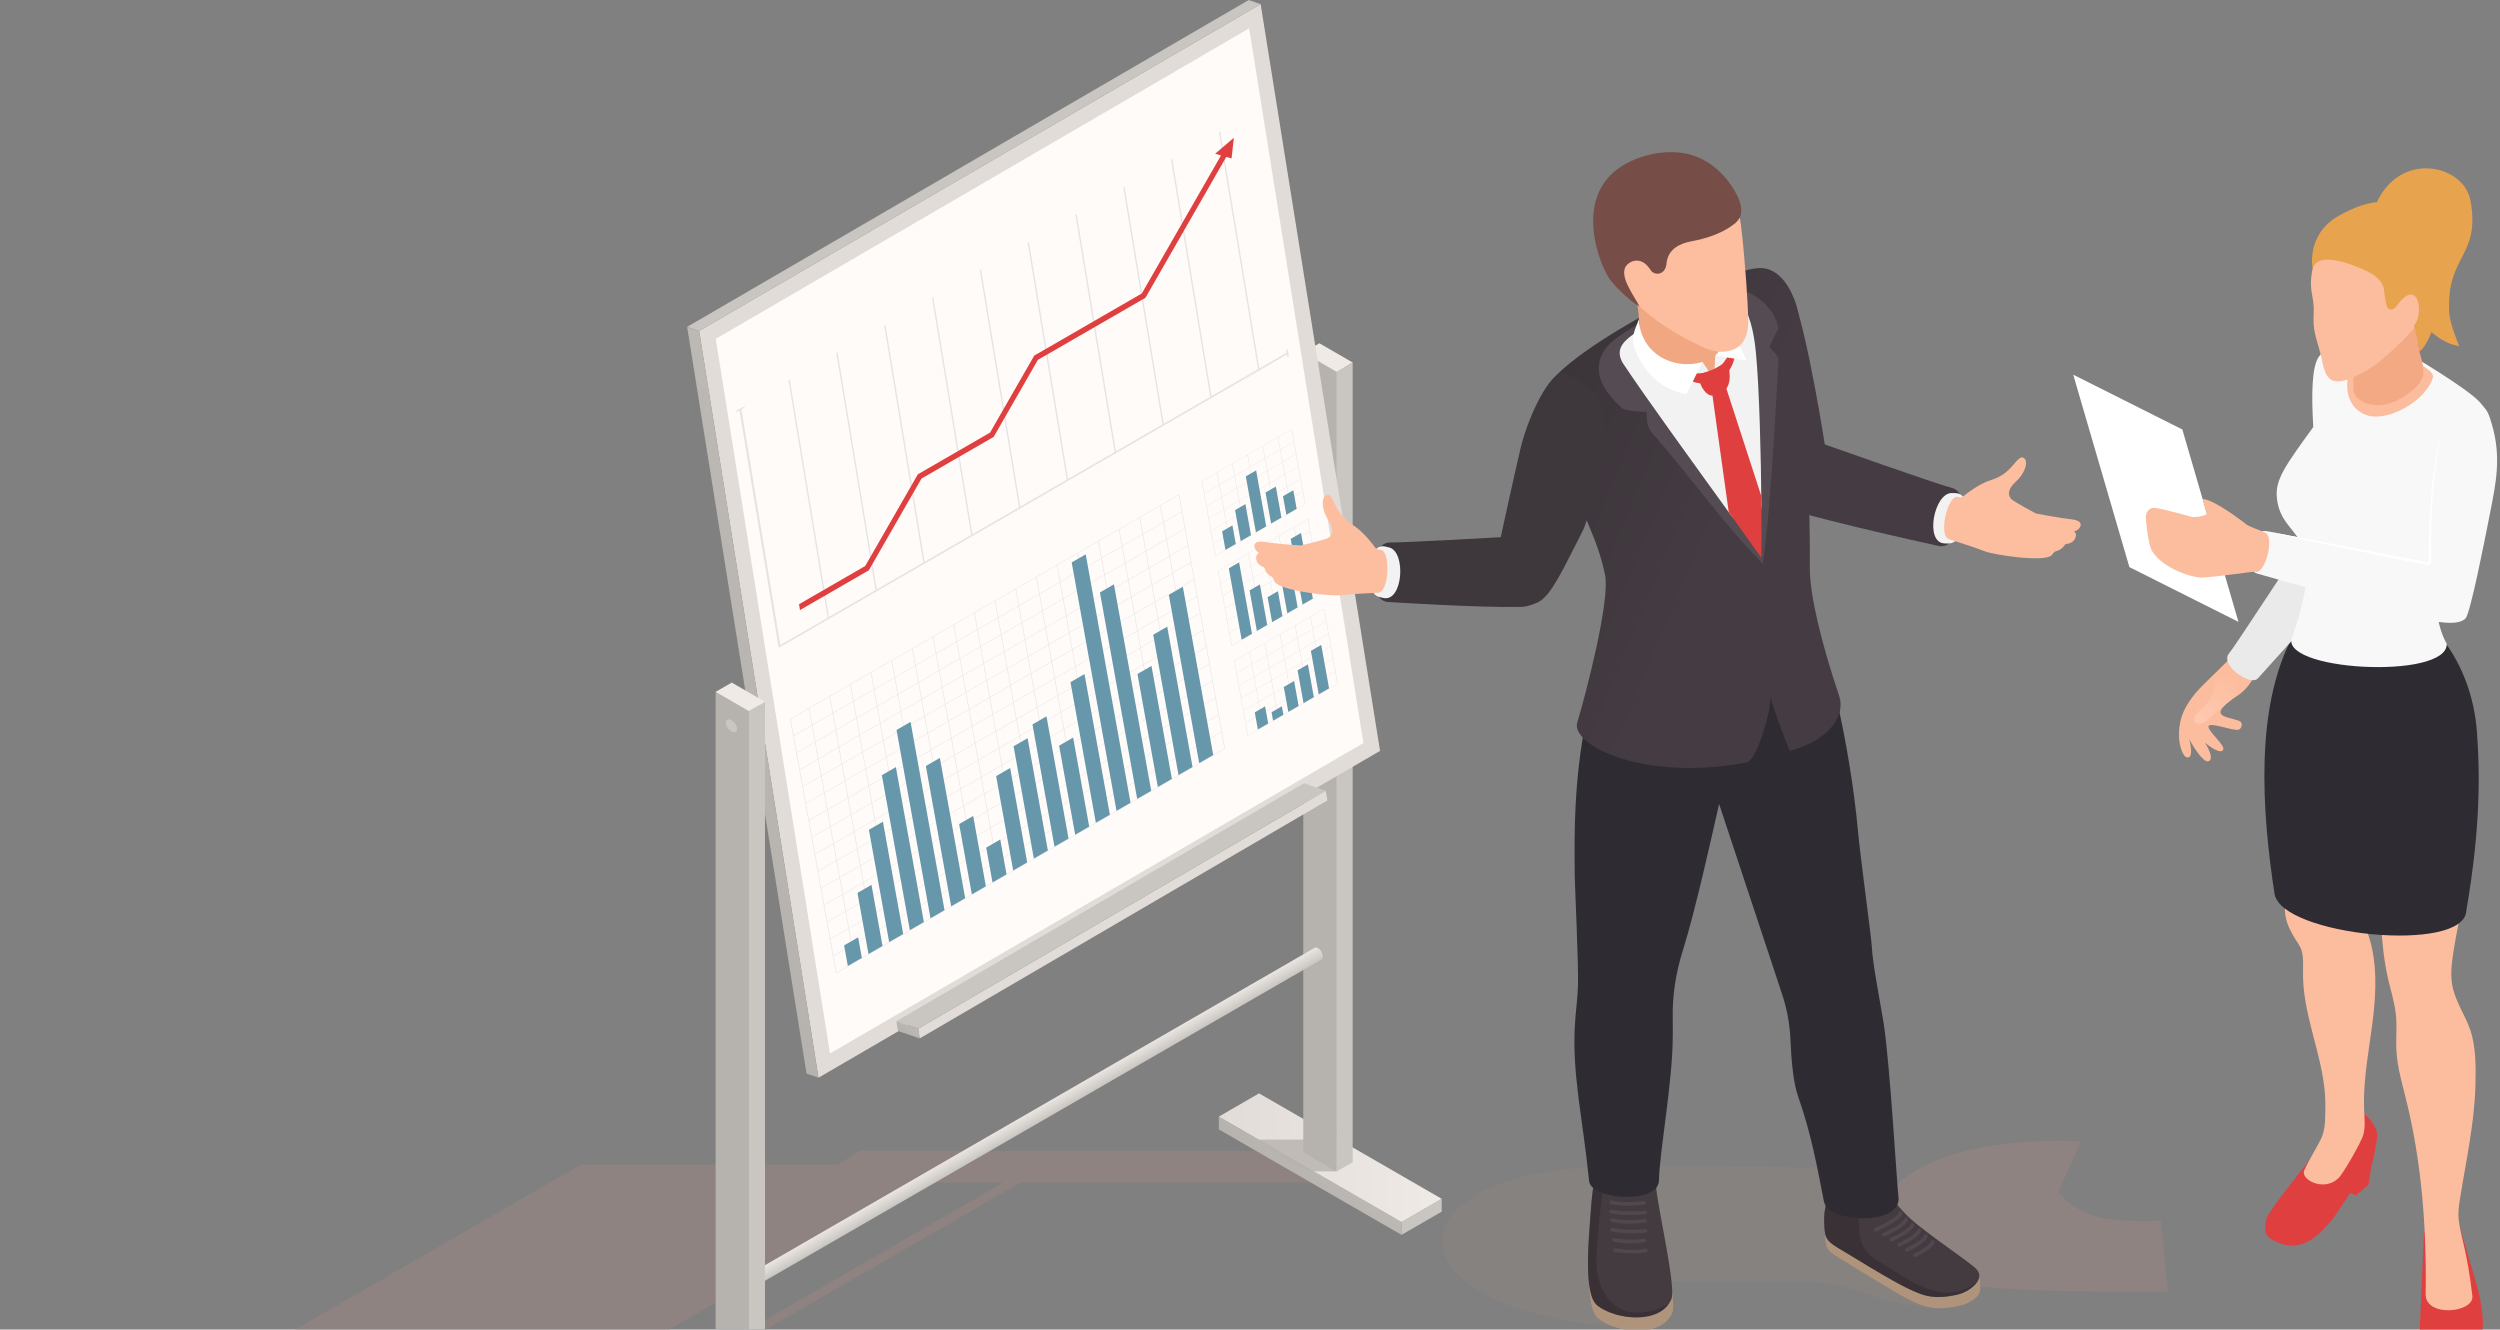 <svg width="566" height="301" viewBox="0 0 566 301" fill="none" xmlns="http://www.w3.org/2000/svg">
<rect x="0" y="0" width="566" height="301" fill="#808080" stroke="none"/>
<path opacity="0.7" d="M471.14 258.4C426.932 256.579 418 277.785 427.517 284.884C434.657 290.211 442.581 292.752 490.838 292.426L489.164 276.378C489.164 276.378 481.556 276.859 475.61 275.672C469.662 274.481 465.979 269.919 465.979 269.919L471.14 258.4Z" fill="#948581"/>
<path d="M537.989 255.855C537.058 252.959 531.837 248.303 529.426 252.192C528.299 254.021 524.262 261.044 522.769 262.826C521.5 264.347 513.819 273.938 513.252 275.614C512.755 277.079 512.378 279.359 513.929 280.349C520.277 284.405 524.644 280.238 528.157 275.933C528.553 275.445 530.177 272.98 532.107 270.049L533.332 270.682L536.226 268.247C536.226 268.247 536.504 266.345 536.657 265.329C536.941 263.465 537.59 262.007 537.784 259.616C538.188 258.222 538.33 256.931 537.989 255.855Z" fill="#E03F3F"/>
<path d="M534.471 189.243C534.405 193.258 533.136 204.449 533.392 205.499C534.042 208.193 539.242 212.443 537.383 229.396C536.575 236.79 534.902 244.149 535.251 251.581C535.341 253.429 535.546 255.323 534.995 257.092C534.506 258.639 530.666 265.531 529.394 266.76C526.162 269.89 520.85 267.093 521.653 265.018C521.934 264.298 523.839 260.845 525.098 258.585C525.87 257.204 526.296 255.673 526.372 254.087C526.462 252.206 526.525 249.608 526.359 247.517C525.616 238.149 521.156 229.238 521.413 219.851C521.582 213.71 520.621 214.87 518.416 210.383C517.496 208.505 517.122 206.365 517.346 204.29C517.63 201.665 517.878 201.695 516.814 198.932C515.236 194.825 516.169 191.511 514.911 187.294C512.902 180.006 534.55 184.592 534.471 189.243Z" fill="#FBBD9E"/>
<path d="M548.708 280.948C548.749 279.973 548.795 278.971 549.175 278.076C549.805 276.589 551.405 275.655 552.988 275.625C554.35 275.595 556.331 275.849 556.776 277.374C556.924 277.874 557.071 278.376 557.218 278.878C557.51 279.883 557.805 280.89 558.1 281.892C558.676 283.868 559.252 285.841 559.833 287.818C560.982 291.748 562.142 295.752 562.123 299.844C562.121 300.712 562.055 301.601 561.703 302.393C560.112 305.96 552.761 306.858 550.111 305.073C548.694 304.123 547.747 302.955 547.824 301.246C548.118 294.477 548.413 287.717 548.708 280.948Z" fill="#E03F3F"/>
<path d="M558.046 202.345C557.085 206.783 556.108 211.224 555.417 215.717C555.002 218.419 554.696 221.219 555.365 223.867C556.184 227.12 558.147 229.97 559.233 233.09C560.592 237.001 560.551 241.816 560.431 245.899C560.188 254.5 558.286 262.936 556.943 271.409C556.708 272.904 556.487 274.422 556.626 275.926C556.984 279.758 558.551 282.941 559.743 293.397C560.183 297.243 549.077 298.335 549.164 292.982C549.41 278 548.269 262.945 544.611 248.413C543.746 244.968 542.758 241.526 542.553 237.986C542.398 235.265 542.709 232.528 542.438 229.815C542.168 227.096 541.328 224.47 540.708 221.812C538.756 213.44 539.013 204.736 538.721 196.116C545.059 198.911 551.508 201.234 558.046 202.345Z" fill="#FBBD9E"/>
<path d="M518.82 144.576C519.563 143.143 521.323 133.374 524.53 133.868C532.162 135.063 548.47 140.792 551.186 142.711C551.631 143.025 552.27 143.735 553.012 144.701C557.677 150.785 560.248 158.19 560.789 165.841C561.419 174.771 561.684 186.997 558.368 206.215C557.906 215.965 516.416 211.879 514.947 202.32C512.057 183.506 510.564 160.472 518.82 144.576Z" fill="#2E2B33"/>
<path d="M499.989 153.886C498.693 155.155 497.391 156.427 496.307 157.881C494.115 160.816 493.13 163.542 493.357 167.216C493.45 168.739 494.148 171.57 495.355 171.49C496.512 171.419 495.988 168.753 495.666 167.342C496.556 169.165 498.821 172.607 499.924 172.358C501.013 172.107 500.593 170.415 499.211 168.136C500.079 168.892 502.571 170.756 503.27 169.839C503.969 168.925 500.767 166.452 500.058 164.809C499.263 162.972 505.402 165.537 506.753 165.21C507.334 165.073 507.665 164.301 507.479 163.731C507.282 163.127 506.303 163.057 505.705 162.827C504.766 162.472 501.717 162.219 503.065 160.395C504.075 159.039 505.574 158.217 506.955 157.237C509.275 155.58 510.626 152.908 511.751 150.293C512.01 149.687 512.261 148.986 511.961 148.407C511.813 148.118 511.554 147.905 511.297 147.714C510.419 147.04 509.357 146.418 508.205 146.529C507.154 146.633 506.6 147.403 505.874 148.121C503.914 150.042 501.952 151.961 499.989 153.886Z" fill="#FBBD9E"/>
<path d="M500.091 158.648C499.559 159.415 498.863 160.038 498.189 160.679C496.758 162.036 496.092 163.182 497.495 163.709C498.489 164.086 499.865 163.081 500.976 161.875C502.45 160.275 506.798 157.889 506.891 155.796C507.005 153.178 502.234 152.397 501.631 154.18C501.036 155.918 501.571 156.505 500.091 158.648Z" fill="url(#paint0_linear_1_23899)"/>
<path d="M504.709 147.851C502.373 150.493 509.521 155.453 511.173 153.591L527.162 135.872C530.784 131.783 523.234 120.51 521.635 122.677C518.594 126.793 505.987 146.407 504.709 147.851Z" fill="#EAEAEA"/>
<path d="M561.513 91.141C558.737 88.008 546.58 80.742 539.841 76.847C535.353 74.246 527.599 77.357 525.069 80.644C523.398 82.808 523.27 89.157 523.729 96.682C517.546 105.209 515.136 108.479 515.466 112.488C516.337 122.997 527.703 118.755 519.064 143.91C514.776 151.91 554.29 154.061 553.941 145.725C552.033 142.501 550.895 136.606 551.905 130.901C553.152 123.859 556.318 117.267 559.656 111.001C561.027 108.432 562.088 105.7 562.844 102.883C563.89 98.983 565.301 95.418 561.513 91.141Z" fill="#F8F8F8"/>
<path d="M549.875 127.352C549.875 127.352 515.289 120.697 513.27 120.272C509.26 119.417 507.344 128.793 511.023 129.855C517.615 131.76 538.621 137.631 544.235 139.075C549.203 140.352 556.122 142.162 558.197 140.014C559.269 138.908 562.444 122.816 563.716 116.325C565.039 109.559 566.41 103.513 564.106 95.889C563.642 94.353 563.142 92.466 561.699 91.768C557.149 89.554 554.395 92.939 552.721 98.373C549.501 108.838 549.875 127.352 549.875 127.352Z" fill="#F8F8F8"/>
<path d="M552.284 99.978C552.221 100.229 552.156 100.478 552.096 100.729C549.557 111.387 549.874 127.352 549.874 127.352C549.874 127.352 515.289 120.697 513.269 120.271C516.291 120.995 519.315 121.707 522.353 122.37L531.486 124.248C537.58 125.46 543.645 126.841 549.77 127.914C550.207 127.919 550.455 127.655 550.45 127.341C550.341 122.502 550.436 117.629 550.761 112.79C550.927 110.366 551.168 107.956 551.465 105.549C551.763 103.141 552.139 100.742 552.762 98.378C552.568 98.883 552.426 99.427 552.284 99.978Z" fill="white"/>
<path d="M494.079 97.231L469.38 84.831L482.093 128.393L506.79 140.793L494.079 97.231Z" fill="white"/>
<path d="M498.677 112.982L499.668 116.274C498.923 117.101 496.387 117.068 496.387 117.068C496.387 117.068 490.792 115.463 487.989 114.999C486.742 114.792 485.748 115.851 485.822 117.112C486.032 120.622 486.676 123.911 487.249 124.804C489.856 128.898 496.524 130.828 498.489 130.757C501.844 130.645 510.193 129.321 510.603 129.444C512.89 130.104 515.106 121.299 512.734 120.529C511.17 119.885 509.129 119.167 508.585 118.728C508.124 118.36 501.363 113.07 498.677 112.982Z" fill="#FBBD9E"/>
<path d="M534.277 80.456C530.718 83.188 529.67 91.68 535.659 93.94C540.416 95.725 549.262 90.811 550.813 85.462C551.571 82.836 537.962 77.628 534.277 80.456Z" fill="#FBBD9E"/>
<path d="M559.304 45.365C557.8 37.209 543.167 33.937 537.891 46.304C537.891 46.304 537.525 50.775 537.637 51.203C537.757 51.632 538.199 51.886 538.598 52.107C540.637 53.221 542.602 54.801 543.287 57.025C543.694 58.346 543.607 59.763 543.713 61.147C543.959 64.362 545.85 69.581 546.77 70.943C547.712 72.338 551.547 77.614 556.768 78.353C556.768 78.353 554.677 73.517 554.519 70.888C553.714 57.675 561.687 58.273 559.304 45.365Z" fill="#E8A34F"/>
<path d="M548.323 81.686L547.761 79.611C547.335 76.961 547.122 74.147 547.493 72.283C544.589 74.147 532.252 79.038 532.252 79.038C532.984 82.897 532.861 85.736 532.806 87.674C532.782 88.657 533.147 89.623 533.895 90.267C535.844 91.94 539.884 92.653 544.297 89.743C548.935 86.689 549.068 84.852 548.323 81.686Z" fill="#F3A984"/>
<path d="M523.201 64.618C523.264 66.204 523.714 67.746 523.815 69.332C523.894 70.644 523.731 71.971 523.802 73.289C523.952 76.046 525.128 78.642 525.652 81.352C526.58 86.18 527.871 88.798 536.832 83.213C540.733 80.779 549.884 71.744 549.753 68.999C549.625 66.247 548.741 63.594 547.627 61.083C546.516 58.566 545.124 56.11 543.05 54.309C540.978 52.504 538.115 51.44 535.437 52.054C534.558 52.253 533.729 52.625 532.902 52.998C530.685 53.987 527.063 54.822 525.401 56.675C523.772 58.498 523.111 62.273 523.201 64.618Z" fill="#FBBD9E"/>
<path d="M529.594 48.799C536.09 45.177 540.544 44.989 544.005 46.919C547.99 49.146 550.761 52.599 551.569 58.284C553.78 73.807 548.222 79.435 547.758 79.615C547.36 76.79 545.998 68.804 543.197 69.374C542.359 69.543 541.519 70.43 540.815 69.947C540.048 69.415 539.854 66.295 539.698 65.37C539.48 64.09 538.495 63.113 537.476 62.302C536.507 61.535 525.167 55.861 523.581 60.776C523.583 60.776 521.965 53.054 529.594 48.799Z" fill="#E8A34F"/>
<path d="M547.043 72.923C546.317 74.378 543.697 76.745 542.485 76.256C541.559 75.877 540.358 72.399 541.409 70.644C541.693 70.172 542.179 69.834 542.504 69.375C547.144 62.908 548.64 69.713 547.043 72.923Z" fill="#FBBD9E"/>
<path opacity="0.7" d="M110.648 337.225L231.02 267.724H297.982L294.666 260.535H194.715L189.606 263.685H131.496L0.771 339.16H58.744L50.242 344.406H165.158L161.842 337.222H110.648V337.225ZM208.966 267.727H227.133L106.761 337.227H88.946L208.966 267.727Z" fill="#948581"/>
<path d="M317.293 279.574L275.942 255.699V252.8L317.293 276.669V279.574Z" fill="url(#paint1_linear_1_23899)"/>
<path d="M326.403 274.32L317.294 279.574V276.67L326.403 271.413V274.32Z" fill="#C9C6C1"/>
<path d="M317.294 276.669L275.942 252.8L285.048 247.538L326.402 271.412L317.294 276.669Z" fill="url(#paint2_linear_1_23899)"/>
<path opacity="0.8" d="M303.163 258H284.955L293.037 263.831L297.42 265.198H302.598L303.163 258Z" fill="#B6B2AE"/>
<path d="M302.595 265.235L295.064 260.893V79.82L304.38 83.136L302.595 265.235Z" fill="#B6B2AE"/>
<path d="M306.242 263.134L302.595 265.236V84.168L306.242 82.064V263.134Z" fill="#C9C6C1"/>
<path d="M302.595 84.169L295.064 79.821L298.711 77.716L306.242 82.065L302.595 84.169Z" fill="#EFEAE5"/>
<path d="M158.285 74.932L285.412 0.942L312.442 169.999L185.309 243.992L158.285 74.932Z" fill="#E1DCD8"/>
<path d="M162.048 76.721L282.808 6.421L308.678 168.216L187.913 238.51L162.048 76.721Z" fill="#FFFBF9"/>
<path d="M155.569 74.005L282.699 0.009L285.413 0.942L158.285 74.933L155.569 74.005Z" fill="#C9C6C1"/>
<path d="M158.285 74.934L185.309 243.994L182.599 243.08L155.569 74.006L158.285 74.934Z" fill="url(#paint3_linear_1_23899)"/>
<path d="M207.866 232.903L300.161 179.023L300.518 181.215L208.227 235.094L207.866 232.903Z" fill="#E1DCD8"/>
<path d="M202.937 231.199L295.228 177.322L300.16 179.023L207.866 232.902L202.937 231.199Z" fill="#C9C6C1"/>
<path d="M207.866 232.902L208.227 235.094L203.3 233.416L202.937 231.199L207.866 232.902Z" fill="url(#paint4_linear_1_23899)"/>
<path d="M298.408 214.657C298.107 214.485 297.832 214.471 297.635 214.588L169.462 288.59V292.122L299.18 217.233C299.371 217.116 299.491 216.878 299.491 216.537C299.491 215.847 299.005 215.003 298.408 214.657Z" fill="url(#paint5_linear_1_23899)"/>
<path d="M169.551 342.053L162.02 337.707V156.635L171.333 159.953L169.551 342.053Z" fill="#B6B2AE"/>
<path d="M173.195 339.953L169.551 342.052V160.982L173.195 158.883V339.953Z" fill="#C9C6C1"/>
<path d="M169.551 160.984L162.02 156.635L165.667 154.536L173.195 158.884L169.551 160.984Z" fill="#EFEAE5"/>
<path d="M166.879 165.066C166.879 165.77 166.306 166.013 165.599 165.604C164.892 165.2 164.321 164.296 164.321 163.589C164.321 162.882 164.892 162.637 165.599 163.052C166.306 163.453 166.879 164.359 166.879 165.066Z" fill="#C9C6C1"/>
<g opacity="0.4">
<path opacity="0.4" d="M291.439 80.827C291.745 80.827 291.813 80.701 291.797 80.616L291.549 79.104C291.243 79.104 291.175 79.216 291.191 79.309L291.278 79.852C289.177 81.067 287.173 82.224 285.113 83.414L276.242 29.72L275.952 29.889L284.821 83.584C281.28 85.628 277.735 87.678 274.285 89.668L265.417 35.973L265.125 36.143L273.993 89.837C270.442 91.886 266.932 93.917 263.46 95.918L254.592 42.224L254.302 42.393L263.17 96.093C259.617 98.137 256.117 100.157 252.635 102.171L243.767 48.48L243.475 48.647L252.343 102.341C248.811 104.382 245.292 106.413 241.807 108.425L232.939 54.736L232.647 54.905L241.515 108.596C237.991 110.624 234.473 112.663 230.982 114.68L222.114 60.989L221.822 61.158L230.69 114.85C227.171 116.88 223.664 118.906 220.154 120.934L211.286 67.237L210.997 67.409L219.865 121.097C216.36 123.12 212.847 125.153 209.329 127.181L200.461 73.487L200.169 73.656L209.037 127.348C205.549 129.362 202.028 131.393 198.501 133.432L189.633 79.738L189.344 79.907L198.215 133.595C194.726 135.607 191.216 137.638 187.679 139.682L178.808 85.988L178.519 86.157L187.387 139.851C183.838 141.901 180.29 143.946 176.665 146.042C171.305 113.589 172.719 122.151 167.852 92.667L168.469 92.312C168.57 92.255 168.638 92.143 168.622 92.048C168.417 91.99 166.747 92.951 166.747 92.951C166.648 93.011 166.58 93.128 166.594 93.221C166.798 93.278 167.415 92.924 167.415 92.924C172.126 121.438 171.073 115.065 176.261 146.487C176.281 146.599 176.392 146.629 176.513 146.558C189.961 138.798 277.871 88.044 291.349 80.262L291.439 80.827Z" fill="#6D637C"/>
<path opacity="0.4" d="M178.882 162.756L189.275 220.356L277.35 169.5L266.959 111.909L178.882 162.756ZM262.668 114.49L263.342 118.23L258.784 120.858L258.107 117.124L262.668 114.49ZM220.836 168.272L225.394 165.638L226.069 169.372L221.508 172.006L220.836 168.272ZM221.39 172.074L216.832 174.711L216.155 170.974L220.713 168.337L221.39 172.074ZM225.512 165.57L230.075 162.938L230.747 166.67L226.186 169.306L225.512 165.57ZM230.193 162.868L234.756 160.236L235.431 163.968L230.87 166.604L230.193 162.868ZM234.874 160.163L239.432 157.532L240.109 161.265L235.548 163.902L234.874 160.163ZM234.855 160.07L234.178 156.33L238.739 153.697L239.413 157.436L234.855 160.07ZM234.737 160.141L230.174 162.772L229.5 159.033L234.06 156.404L234.737 160.141ZM230.056 162.84L225.493 165.471L224.819 161.735L229.379 159.104L230.056 162.84ZM225.378 165.542L220.817 168.174L220.143 164.437L224.704 161.806L225.378 165.542ZM220.7 168.239L216.139 170.873L215.465 167.136L220.026 164.505L220.7 168.239ZM216.019 170.941L211.458 173.581L210.784 169.841L215.345 167.21L216.019 170.941ZM216.035 171.04L216.709 174.776L212.151 177.413L211.474 173.673L216.035 171.04ZM216.728 174.872L217.403 178.608L212.842 181.242L212.167 177.508L216.728 174.872ZM216.846 174.806L221.407 172.172L222.081 175.909L217.523 178.546L216.846 174.806ZM221.527 172.104L226.088 169.467L226.762 173.207L222.198 175.841L221.527 172.104ZM226.205 169.405L230.766 166.765L231.443 170.505L226.879 173.139L226.205 169.405ZM230.883 166.7L235.447 164.066L236.121 167.802L231.563 170.439L230.883 166.7ZM235.564 164L240.128 161.367L240.8 165.1L236.241 167.74L235.564 164ZM240.243 161.296L244.804 158.664L245.481 162.398L240.92 165.032L240.243 161.296ZM240.226 161.2L239.552 157.463L244.113 154.832L244.79 158.563L240.226 161.2ZM239.536 157.365L238.859 153.634L243.423 150.997L244.097 154.736L239.536 157.365ZM238.84 153.538L238.168 149.802L242.729 147.165L243.406 150.899L238.84 153.538ZM238.725 153.604L234.164 156.238L233.487 152.501L238.048 149.865L238.725 153.604ZM234.044 156.303L229.486 158.937L228.809 155.203L233.373 152.567L234.044 156.303ZM229.366 159.008L224.805 161.639L224.131 157.905L228.692 155.272L229.366 159.008ZM224.687 161.708L220.124 164.339L219.452 160.608L224.013 157.971L224.687 161.708ZM220.006 164.413L215.446 167.041L214.769 163.31L219.33 160.673L220.006 164.413ZM215.328 167.112L210.77 169.743L210.093 166.012L214.654 163.373L215.328 167.112ZM210.647 169.814L206.086 172.448L205.415 168.714L209.976 166.08L210.647 169.814ZM210.666 169.912L211.343 173.643L206.782 176.28L206.105 172.541L210.666 169.912ZM211.36 173.739L212.031 177.476L207.47 180.115L206.793 176.376L211.36 173.739ZM212.05 177.574L212.724 181.311L208.163 183.942L207.486 180.211L212.05 177.574ZM212.743 181.409L213.418 185.148L208.857 187.777L208.182 184.043L212.743 181.409ZM212.858 181.338L217.419 178.707L218.096 182.443L213.535 185.074L212.858 181.338ZM217.539 178.641L222.1 176.007L222.774 179.741L218.213 182.375L217.539 178.641ZM222.215 175.939L226.778 173.302L227.452 177.042L222.891 179.673L222.215 175.939ZM226.896 173.237L231.459 170.6L232.133 174.337L227.573 176.968L226.896 173.237ZM231.577 170.535L236.138 167.898L236.812 171.635L232.251 174.266L231.577 170.535ZM236.255 167.832L240.816 165.199L241.49 168.935L236.929 171.566L236.255 167.832ZM240.933 165.133L245.494 162.494L246.168 166.233L241.607 168.873L240.933 165.133ZM245.614 162.428L250.178 159.792L250.849 163.531L246.288 166.165L245.614 162.428ZM245.595 162.333L244.924 158.596L249.485 155.965L250.162 159.696L245.595 162.333ZM244.905 158.498L244.23 154.761L248.794 152.13L249.468 155.867L244.905 158.498ZM244.211 154.665L243.537 150.932L248.098 148.298L248.772 152.034L244.211 154.665ZM243.521 150.833L242.844 147.097L247.408 144.46L248.079 148.197L243.521 150.833ZM242.83 147.001L242.153 143.262L246.714 140.633L247.391 144.365L242.83 147.001ZM242.713 147.067L238.152 149.703L237.478 145.964L242.041 143.33L242.713 147.067ZM238.032 149.769L233.471 152.405L232.797 148.669L237.358 146.032L238.032 149.769ZM233.354 152.471L228.795 155.105L228.118 151.368L232.679 148.732L233.354 152.471ZM228.675 155.171L224.114 157.81L223.44 154.07L228.004 151.437L228.675 155.171ZM223.994 157.875L219.433 160.512L218.759 156.773L223.32 154.139L223.994 157.875ZM219.316 160.578L214.755 163.211L214.081 159.478L218.639 156.838L219.316 160.578ZM214.638 163.28L210.077 165.908L209.403 162.177L213.961 159.54L214.638 163.28ZM209.957 165.979L205.396 168.61L204.719 164.877L209.282 162.24L209.957 165.979ZM205.276 168.679L200.715 171.312L200.04 167.579L204.601 164.945L205.276 168.679ZM205.295 168.78L205.969 172.516L201.408 175.147L200.731 171.411L205.295 168.78ZM205.988 172.612L206.662 176.346L202.101 178.982L201.427 175.246L205.988 172.612ZM206.678 176.441L207.355 180.181L202.792 182.814L202.12 179.078L206.678 176.441ZM207.369 180.276L208.046 184.016L203.485 186.644L202.808 182.915L207.369 180.276ZM208.062 184.111L208.737 187.851L204.176 190.479L203.499 186.742L208.062 184.111ZM208.753 187.943L209.43 191.677L204.866 194.314L204.192 190.574L208.753 187.943ZM208.873 187.875L213.434 185.244L214.111 188.978L209.547 191.612L208.873 187.875ZM213.549 185.173L218.112 182.539L218.784 186.273L214.223 188.907L213.549 185.173ZM218.23 182.468L222.788 179.839L223.465 183.571L218.904 186.207L218.23 182.468ZM222.911 179.768L227.469 177.137L228.146 180.874L223.582 183.508L222.911 179.768ZM227.589 177.066L232.15 174.435L232.824 178.174L228.263 180.803L227.589 177.066ZM232.267 174.364L236.831 171.733L237.502 175.467L232.941 178.101L232.267 174.364ZM236.948 171.665L241.506 169.031L242.183 172.768L237.622 175.399L236.948 171.665ZM241.627 168.96L246.185 166.331L246.862 170.068L242.298 172.699L241.627 168.96ZM246.305 166.266L250.869 163.627L251.545 167.366L246.982 170L246.305 166.266ZM250.983 163.561L255.544 160.924L256.221 164.664L251.66 167.292L250.983 163.561ZM250.967 163.465L250.293 159.729L254.854 157.092L255.53 160.829L250.967 163.465ZM250.276 159.63L249.602 155.894L254.163 153.263L254.834 156.994L250.276 159.63ZM249.586 155.798L248.909 152.059L253.47 149.43L254.147 153.167L249.586 155.798ZM248.892 151.961L248.218 148.23L252.779 145.593L253.456 149.329L248.892 151.961ZM248.202 148.134L247.528 144.395L252.089 141.76L252.763 145.497L248.202 148.134ZM247.509 144.302L246.834 140.562L251.395 137.928L252.069 141.663L247.509 144.302ZM246.818 140.464L246.141 136.727L250.702 134.096L251.376 137.836L246.818 140.464ZM246.701 140.53L242.137 143.169L241.463 139.43L246.024 136.796L246.701 140.53ZM242.02 143.232L237.459 145.868L236.782 142.129L241.343 139.5L242.02 143.232ZM237.341 145.934L232.78 148.568L232.103 144.831L236.664 142.2L237.341 145.934ZM232.66 148.636L228.099 151.273L227.425 147.536L231.986 144.905L232.66 148.636ZM227.982 151.338L223.421 153.975L222.747 150.236L227.308 147.605L227.982 151.338ZM223.304 154.038L218.743 156.677L218.066 152.938L222.627 150.309L223.304 154.038ZM218.625 156.74L214.064 159.377L213.39 155.64L217.951 153.009L218.625 156.74ZM213.944 159.445L209.383 162.079L208.709 158.345L213.27 155.705L213.944 159.445ZM209.266 162.147L204.705 164.781L204.031 161.044L208.592 158.407L209.266 162.147ZM204.585 164.846L200.024 167.483L199.35 163.744L203.911 161.11L204.585 164.846ZM199.907 167.546L195.346 170.185L194.669 166.446L199.232 163.812L199.907 167.546ZM199.923 167.647L200.6 171.383L196.036 174.015L195.365 170.281L199.923 167.647ZM200.614 171.479L201.291 175.216L196.73 177.847L196.053 174.113L200.614 171.479ZM201.307 175.314L201.981 179.048L197.42 181.682L196.746 177.945L201.307 175.314ZM201.997 179.141L202.672 182.88L198.113 185.514L197.437 181.78L201.997 179.141ZM202.691 182.978L203.365 186.718L198.804 189.349L198.13 185.615L202.691 182.978ZM203.381 186.81L204.058 190.55L199.497 193.181L198.823 189.442L203.381 186.81ZM204.075 190.648L204.746 194.377L200.188 197.016L199.511 193.276L204.075 190.648ZM204.765 194.478L205.437 198.214L200.878 200.851L200.204 197.111L204.765 194.478ZM204.882 194.409L209.443 191.775L210.118 195.509L205.557 198.149L204.882 194.409ZM209.564 191.707L214.124 189.07L214.801 192.81L210.24 195.444L209.564 191.707ZM214.242 189.008L218.803 186.371L219.477 190.111L214.913 192.744L214.242 189.008ZM218.92 186.306L223.481 183.669L224.155 187.405L219.594 190.045L218.92 186.306ZM223.601 183.601L228.159 180.972L228.836 184.703L224.275 187.34L223.601 183.601ZM228.279 180.901L232.84 178.27L233.517 182.001L228.954 184.641L228.279 180.901ZM232.961 178.199L237.521 175.568L238.198 179.302L233.635 181.936L232.961 178.199ZM237.639 175.5L242.2 172.868L242.874 176.599L238.316 179.236L237.639 175.5ZM242.317 172.795L246.878 170.163L247.555 173.895L242.994 176.531L242.317 172.795ZM246.998 170.092L251.559 167.461L252.236 171.201L247.672 173.832L246.998 170.092ZM251.676 167.393L256.237 164.759L256.912 168.498L252.351 171.13L251.676 167.393ZM256.355 164.691L260.918 162.06L261.59 165.796L257.032 168.427L256.355 164.691ZM256.341 164.593L255.664 160.859L260.222 158.225L260.899 161.959L256.341 164.593ZM255.645 160.763L254.971 157.024L259.532 154.39L260.206 158.127L255.645 160.763ZM254.957 156.931L254.283 153.192L258.841 150.563L259.518 154.294L254.957 156.931ZM254.264 153.096L253.59 149.359L258.151 146.726L258.825 150.465L254.264 153.096ZM253.573 149.261L252.897 145.527L257.457 142.891L258.132 146.63L253.573 149.261ZM252.877 145.432L252.206 141.695L256.764 139.056L257.441 142.795L252.877 145.432ZM252.187 141.597L251.515 137.86L256.074 135.229L256.748 138.963L252.187 141.597ZM251.496 137.762L250.819 134.025L255.383 131.394L256.057 135.128L251.496 137.762ZM250.806 133.927L250.132 130.193L254.69 127.559L255.367 131.296L250.806 133.927ZM250.688 133.998L246.125 136.629L245.453 132.898L250.011 130.262L250.688 133.998ZM246.007 136.703L241.449 139.334L240.772 135.6L245.336 132.964L246.007 136.703ZM241.326 139.403L236.765 142.034L236.091 138.302L240.652 135.666L241.326 139.403ZM236.651 142.105L232.09 144.736L231.416 141.002L235.974 138.368L236.651 142.105ZM231.97 144.807L227.411 147.435L226.735 143.707L231.296 141.067L231.97 144.807ZM227.289 147.509L222.73 150.14L222.056 146.403L226.617 143.772L227.289 147.509ZM222.61 150.211L218.049 152.842L217.378 149.103L221.939 146.472L222.61 150.211ZM217.932 152.905L213.368 155.544L212.697 151.805L217.255 149.177L217.932 152.905ZM213.251 155.61L208.693 158.244L208.016 154.507L212.574 151.876L213.251 155.61ZM208.573 158.312L204.015 160.946L203.338 157.212L207.901 154.578L208.573 158.312ZM203.897 161.012L199.333 163.651L198.659 159.911L203.22 157.28L203.897 161.012ZM199.216 163.714L194.655 166.35L193.978 162.611L198.539 159.982L199.216 163.714ZM194.535 166.413L189.974 169.052L189.3 165.316L193.861 162.679L194.535 166.413ZM194.551 166.514L195.228 170.254L190.667 172.887L189.993 169.151L194.551 166.514ZM195.247 170.346L195.919 174.086L191.361 176.714L190.684 172.986L195.247 170.346ZM195.938 174.181L196.609 177.915L192.051 180.549L191.377 176.812L195.938 174.181ZM196.626 178.014L197.303 181.747L192.742 184.384L192.068 180.647L196.626 178.014ZM197.319 181.848L197.993 185.585L193.435 188.222L192.758 184.482L197.319 181.848ZM198.012 185.68L198.684 189.417L194.126 192.048L193.451 188.314L198.012 185.68ZM198.703 189.515L199.38 193.244L194.819 195.883L194.145 192.144L198.703 189.515ZM199.396 193.345L200.07 197.081L195.509 199.718L194.835 195.982L199.396 193.345ZM200.087 197.177L200.761 200.916L196.197 203.553L195.523 199.816L200.087 197.177ZM200.78 201.012L201.452 204.751L196.891 207.38L196.214 203.649L200.78 201.012ZM200.895 200.946L205.456 198.313L206.133 202.046L201.569 204.68L200.895 200.946ZM205.576 198.244L210.134 195.61L210.811 199.347L206.25 201.978L205.576 198.244ZM210.254 195.542L214.818 192.905L215.489 196.642L210.928 199.276L210.254 195.542ZM214.932 192.843L219.496 190.203L220.17 193.943L215.609 196.571L214.932 192.843ZM219.613 190.141L224.174 187.504L224.851 191.24L220.29 193.877L219.613 190.141ZM224.294 187.438L228.855 184.802L229.53 188.538L224.969 191.178L224.294 187.438ZM228.973 184.733L233.534 182.099L234.208 185.836L229.647 188.473L228.973 184.733ZM233.651 182.034L238.212 179.397L238.889 183.134L234.328 185.77L233.651 182.034ZM238.329 179.332L242.89 176.695L243.564 180.434L239.004 183.068L238.329 179.332ZM243.013 176.629L247.571 174.001L248.245 177.73L243.685 180.369L243.013 176.629ZM247.689 173.927L252.25 171.293L252.924 175.028L248.363 177.664L247.689 173.927ZM252.367 171.225L256.928 168.594L257.602 172.328L253.041 174.962L252.367 171.225ZM257.048 168.526L261.609 165.895L262.286 169.626L257.722 172.262L257.048 168.526ZM261.726 165.824L266.287 163.192L266.961 166.924L262.401 169.56L261.726 165.824ZM261.71 165.725L261.036 161.986L265.594 159.357L266.271 163.094L261.71 165.725ZM261.017 161.89L260.345 158.159L264.903 155.523L265.58 159.259L261.017 161.89ZM260.326 158.064L259.649 154.324L264.21 151.69L264.884 155.427L260.326 158.064ZM259.633 154.229L258.959 150.492L263.517 147.858L264.194 151.592L259.633 154.229ZM258.942 150.391L258.271 146.66L262.829 144.023L263.503 147.763L258.942 150.391ZM258.252 146.559L257.575 142.828L262.136 140.189L262.813 143.928L258.252 146.559ZM257.558 142.73L256.884 138.993L261.445 136.356L262.122 140.096L257.558 142.73ZM256.868 138.895L256.194 135.158L260.757 132.527L261.432 136.258L256.868 138.895ZM256.175 135.06L255.503 131.323L260.064 128.692L260.741 132.429L256.175 135.06ZM255.484 131.228L254.81 127.494L259.371 124.86L260.042 128.594L255.484 131.228ZM254.793 127.395L254.117 123.659L258.68 121.022L259.352 124.759L254.793 127.395ZM254.676 127.464L250.115 130.1L249.444 126.361L254.002 123.727L254.676 127.464ZM249.995 130.166L245.434 132.8L244.76 129.063L249.321 126.427L249.995 130.166ZM245.317 132.865L240.756 135.502L240.079 131.765L244.64 129.126L245.317 132.865ZM240.636 135.57L236.075 138.207L235.398 134.467L239.959 131.834L240.636 135.57ZM235.957 138.27L231.397 140.901L230.725 137.17L235.283 134.533L235.957 138.27ZM231.279 140.972L226.718 143.603L226.044 139.872L230.605 137.235L231.279 140.972ZM226.598 143.674L222.037 146.302L221.363 142.571L225.927 139.935L226.598 143.674ZM221.92 146.376L217.359 149.01L216.682 145.276L221.246 142.639L221.92 146.376ZM217.242 149.078L212.678 151.709L212.004 147.97L216.562 145.342L217.242 149.078ZM212.56 151.778L207.997 154.412L207.325 150.675L211.884 148.041L212.56 151.778ZM207.879 154.483L203.321 157.111L202.644 153.374L207.205 150.743L207.879 154.483ZM203.201 157.185L198.64 159.816L197.963 156.077L202.527 153.445L203.201 157.185ZM198.526 159.887L193.962 162.518L193.288 158.779L197.846 156.15L198.526 159.887ZM193.845 162.586L189.281 165.218L188.609 161.478L193.168 158.85L193.845 162.586ZM189.163 165.283L184.605 167.92L183.928 164.183L188.492 161.552L189.163 165.283ZM189.183 165.381L189.854 169.121L185.296 171.755L184.622 168.018L189.183 165.381ZM189.873 169.214L190.55 172.953L185.986 175.587L185.312 171.853L189.873 169.214ZM190.566 173.048L191.241 176.788L186.68 179.419L186.003 175.68L190.566 173.048ZM191.257 176.881L191.928 180.615L187.367 183.251L186.693 179.515L191.257 176.881ZM191.948 180.721L192.624 184.452L188.064 187.089L187.387 183.35L191.948 180.721ZM192.641 184.548L193.315 188.284L188.754 190.921L188.083 187.182L192.641 184.548ZM193.331 188.383L194.008 192.117L189.445 194.751L188.77 191.016L193.331 188.383ZM194.025 192.218L194.696 195.951L190.135 198.585L189.458 194.849L194.025 192.218ZM194.715 196.044L195.392 199.784L190.828 202.42L190.157 198.684L194.715 196.044ZM195.406 199.879L196.083 203.619L191.519 206.247L190.848 202.516L195.406 199.879ZM196.099 203.711L196.773 207.451L192.212 210.082L191.535 206.345L196.099 203.711ZM196.792 207.549L197.467 211.283L192.903 213.919L192.229 210.18L196.792 207.549ZM196.91 207.478L201.471 204.844L202.145 208.578L197.584 211.212L196.91 207.478ZM201.585 204.776L206.149 202.145L206.823 205.879L202.265 208.512L201.585 204.776ZM206.266 202.074L210.83 199.445L211.501 203.173L206.943 205.813L206.266 202.074ZM210.947 199.371L215.508 196.743L216.185 200.48L211.622 203.111L210.947 199.371ZM215.626 196.669L220.187 194.038L220.864 197.778L216.3 200.409L215.626 196.669ZM220.304 193.967L224.865 191.336L225.539 195.075L220.981 197.704L220.304 193.967ZM224.985 191.27L229.543 188.637L230.22 192.373L225.659 195.004L224.985 191.27ZM229.663 188.571L234.224 185.934L234.901 189.671L230.338 192.305L229.663 188.571ZM234.344 185.866L238.905 183.23L239.577 186.969L235.016 189.6L234.344 185.866ZM239.023 183.167L243.584 180.53L244.261 184.266L239.7 186.898L239.023 183.167ZM243.704 180.464L248.262 177.828L248.939 181.564L244.381 184.201L243.704 180.464ZM248.382 177.762L252.943 175.128L253.617 178.865L249.053 181.502L248.382 177.762ZM253.058 175.06L257.621 172.423L258.295 176.16L253.734 178.8L253.058 175.06ZM257.739 172.358L262.3 169.721L262.976 173.461L258.418 176.095L257.739 172.358ZM262.42 169.659L266.981 167.019L267.655 170.758L263.094 173.395L262.42 169.659ZM267.101 166.954L271.659 164.32L272.333 168.056L267.772 170.693L267.101 166.954ZM267.082 166.858L266.405 163.119L270.968 160.49L271.643 164.219L267.082 166.858ZM266.388 163.023L265.714 159.292L270.275 156.655L270.952 160.392L266.388 163.023ZM265.698 159.191L265.026 155.457L269.587 152.82L270.261 156.56L265.698 159.191ZM265.007 155.359L264.33 151.625L268.891 148.986L269.568 152.725L265.007 155.359ZM264.314 151.524L263.64 147.787L268.201 145.156L268.875 148.89L264.314 151.524ZM263.623 147.689L262.946 143.961L267.51 141.324L268.184 145.061L263.623 147.689ZM262.927 143.862L262.256 140.126L266.817 137.489L267.494 141.226L262.927 143.862ZM262.239 140.028L261.563 136.288L266.126 133.654L266.798 137.388L262.239 140.028ZM261.549 136.193L260.872 132.453L265.436 129.825L266.107 133.556L261.549 136.193ZM260.856 132.36L260.181 128.621L264.742 125.992L265.419 129.729L260.856 132.36ZM260.162 128.525L259.488 124.794L264.052 122.155L264.726 125.894L260.162 128.525ZM259.472 124.693L258.798 120.957L263.359 118.32L264.036 122.059L259.472 124.693ZM257.987 117.193L258.664 120.932L254.1 123.563L253.426 119.824L257.987 117.193ZM253.309 119.895L253.986 123.626L249.425 126.263L248.75 122.526L253.309 119.895ZM248.63 122.6L249.302 126.328L244.744 128.968L244.067 125.231L248.63 122.6ZM243.949 125.299L244.624 129.033L240.065 131.667L239.391 127.931L243.949 125.299ZM239.271 128.002L239.948 131.733L235.384 134.369L234.71 130.633L239.271 128.002ZM234.593 130.701L235.267 134.435L230.706 137.072L230.029 133.332L234.593 130.701ZM229.912 133.4L230.586 137.137L226.025 139.774L225.348 136.037L229.912 133.4ZM225.233 136.102L225.905 139.842L221.347 142.476L220.672 138.739L225.233 136.102ZM220.555 138.802L221.229 142.541L216.666 145.175L215.991 141.439L220.555 138.802ZM215.874 141.507L216.548 145.241L211.987 147.88L211.31 144.141L215.874 141.507ZM211.196 144.209L211.87 147.946L207.309 150.582L206.635 146.843L211.196 144.209ZM206.515 146.909L207.189 150.645L202.628 153.284L201.954 149.548L206.515 146.909ZM201.836 149.611L202.513 153.35L197.95 155.979L197.278 152.247L201.836 149.611ZM197.158 152.31L197.832 156.05L193.271 158.681L192.597 154.949L197.158 152.31ZM192.477 155.018L193.151 158.752L188.59 161.386L187.913 157.651L192.477 155.018ZM187.799 157.717L188.476 161.454L183.915 164.085L183.241 160.351L187.799 157.717ZM179.018 162.783L183.118 160.419L183.795 164.156L179.695 166.522L179.018 162.783ZM179.709 166.621L183.811 164.254L184.485 167.988L180.388 170.36L179.709 166.621ZM180.402 170.453L184.502 168.081L185.178 171.82L181.079 174.187L180.402 170.453ZM181.095 174.285L185.198 171.919L185.872 175.655L181.772 178.019L181.095 174.285ZM181.783 178.12L185.885 175.754L186.562 179.49L182.46 181.857L181.783 178.12ZM182.479 181.952L186.576 179.588L187.253 183.317L183.15 185.689L182.479 181.952ZM183.17 185.787L187.269 183.415L187.943 187.152L183.844 189.521L183.17 185.787ZM183.86 189.614L187.963 187.25L188.637 190.984L184.537 193.353L183.86 189.614ZM184.553 193.451L188.653 191.085L189.327 194.824L185.225 197.191L184.553 193.451ZM185.244 197.283L189.344 194.917L190.018 198.651L185.918 201.023L185.244 197.283ZM185.937 201.116L190.034 198.746L190.711 202.486L186.609 204.849L185.937 201.116ZM186.628 204.95L190.727 202.581L191.402 206.321L187.302 208.687L186.628 204.95ZM187.318 208.785L191.418 206.419L192.095 210.156L187.995 212.519L187.318 208.785ZM188.012 212.618L192.109 210.251L192.785 213.982L188.686 216.349L188.012 212.618ZM189.376 220.184L188.702 216.453L192.802 214.083L193.473 217.817L189.376 220.184ZM193.596 217.752L192.919 214.012L197.483 211.379L198.157 215.115L193.596 217.752ZM198.272 215.052L197.6 211.313L202.161 208.676L202.838 212.416L198.272 215.052ZM202.953 212.347L202.279 208.613L206.84 205.98L207.514 209.713L202.953 212.347ZM207.634 209.645L206.96 205.909L211.521 203.277L212.195 207.008L207.634 209.645ZM212.315 206.946L211.638 203.206L216.199 200.578L216.873 204.306L212.315 206.946ZM216.99 204.244L216.316 200.504L220.877 197.873L221.554 201.607L216.99 204.244ZM221.671 201.542L220.997 197.805L225.558 195.174L226.23 198.913L221.671 201.542ZM226.35 198.836L225.676 195.103L230.237 192.469L230.911 196.205L226.35 198.836ZM231.031 196.137L230.354 192.398L234.915 189.769L235.589 193.506L231.031 196.137ZM235.706 193.438L235.032 189.698L239.593 187.064L240.27 190.804L235.706 193.438ZM240.39 190.733L239.716 186.996L244.277 184.365L244.951 188.104L240.39 190.733ZM245.068 188.03L244.392 184.299L248.955 181.663L249.627 185.399L245.068 188.03ZM249.747 185.328L249.073 181.595L253.633 178.96L254.308 182.697L249.747 185.328ZM254.425 182.629L253.754 178.895L258.315 176.261L258.991 179.998L254.425 182.629ZM259.106 179.927L258.432 176.196L262.993 173.556L263.667 177.296L259.106 179.927ZM263.784 177.222L263.107 173.491L267.671 170.854L268.343 174.593L263.784 177.222ZM268.465 174.522L267.791 170.788L272.352 168.155L273.029 171.889L268.465 174.522ZM277.216 169.476L273.141 171.826L272.467 168.086L276.539 165.739L277.216 169.476ZM276.526 165.638L272.453 167.991L271.776 164.252L275.849 161.901L276.526 165.638ZM275.832 161.806L271.76 164.156L271.086 160.419L275.158 158.066L275.832 161.806ZM275.142 157.971L271.067 160.324L270.392 156.59L274.465 154.24L275.142 157.971ZM274.451 154.141L270.376 156.489L269.699 152.755L273.774 150.402L274.451 154.141ZM273.758 150.309L269.685 152.657L269.011 148.92L273.084 146.57L273.758 150.309ZM273.067 146.472L268.995 148.824L268.318 145.088L272.39 142.735L273.067 146.472ZM272.374 142.637L268.302 144.987L267.625 141.253L271.7 138.906L272.374 142.637ZM271.683 138.807L267.611 141.16L266.937 137.421L271.009 135.071L271.683 138.807ZM270.99 134.975L266.92 137.325L266.246 133.586L270.319 131.238L270.99 134.975ZM270.3 131.14L266.227 133.493L265.553 129.754L269.628 127.401L270.3 131.14ZM269.609 127.306L265.537 129.655L264.86 125.924L268.932 123.571L269.609 127.306ZM268.916 123.476L264.846 125.826L264.169 122.089L268.242 119.739L268.916 123.476ZM268.223 119.644L264.15 121.994L263.479 118.257L267.548 115.905L268.223 119.644ZM263.46 118.159L262.783 114.422L266.855 112.072L267.529 115.812L263.46 118.159Z" fill="#6D637C"/>
<path opacity="0.4" d="M272.579 111.723C272.59 111.794 273.087 114.545 273.087 114.545C273.1 114.619 273.597 117.365 273.597 117.365C273.608 117.436 274.615 123.012 274.615 123.012C274.629 123.083 275.134 125.905 275.134 125.905L295.539 114.13L292.469 97.123L272.069 108.906L272.579 111.723ZM272.675 111.745L276.035 109.804L276.531 112.558L273.171 114.499L272.675 111.745ZM284.032 111.42L287.389 109.485L287.886 112.231L284.529 114.171L284.032 111.42ZM284.438 114.223L281.081 116.161L280.585 113.407L283.942 111.469L284.438 114.223ZM284.015 111.355L283.521 108.601L286.879 106.663L287.373 109.414L284.015 111.355ZM283.931 111.398L280.574 113.339L280.077 110.588L283.437 108.65L283.931 111.398ZM280.486 113.391L277.129 115.331L276.63 112.577L279.99 110.639L280.486 113.391ZM280.5 113.462L280.997 116.213L277.637 118.154L277.14 115.402L280.5 113.462ZM281.008 116.287L281.504 119.033L278.147 120.97L277.648 118.219L281.008 116.287ZM281.095 116.235L284.452 114.294L284.949 117.048L281.592 118.989L281.095 116.235ZM284.54 114.242L287.899 112.304L288.396 115.056L285.036 116.994L284.54 114.242ZM287.987 112.255L291.344 110.317L291.841 113.066L288.481 115.006L287.987 112.255ZM287.973 112.187L287.476 109.43L290.834 107.492L291.33 110.247L287.973 112.187ZM287.463 109.362L286.966 106.611L290.323 104.667L290.823 107.424L287.463 109.362ZM286.955 106.54L286.456 103.788L289.816 101.845L290.312 104.599L286.955 106.54ZM286.868 106.589L283.508 108.527L283.011 105.775L286.371 103.835L286.868 106.589ZM283.423 108.582L280.063 110.517L279.569 107.765L282.926 105.827L283.423 108.582ZM279.979 110.566L276.619 112.509L276.125 109.755L279.482 107.82L279.979 110.566ZM273.182 114.567L276.542 112.626L277.042 115.381L273.682 117.316L273.182 114.567ZM273.693 117.389L277.053 115.454L277.549 118.203L274.192 120.141L273.693 117.389ZM274.203 120.212L277.56 118.271L278.06 121.025L274.7 122.966L274.203 120.212ZM275.21 125.788L274.713 123.034L278.071 121.093L278.567 123.85L275.21 125.788ZM278.658 123.796L278.158 121.044L281.518 119.104L282.015 121.855L278.658 123.796ZM282.099 121.806L281.603 119.057L284.96 117.119L285.459 119.868L282.099 121.806ZM285.547 119.819L285.05 117.067L288.407 115.127L288.907 117.878L285.547 119.819ZM288.991 117.832L288.495 115.075L291.852 113.137L292.349 115.891L288.991 117.832ZM295.436 114.106L292.436 115.836L291.939 113.091L294.939 111.357L295.436 114.106ZM294.925 111.289L291.925 113.02L291.431 110.265L294.428 108.532L294.925 111.289ZM294.417 108.464L291.418 110.195L290.921 107.443L293.918 105.71L294.417 108.464ZM293.907 105.642L290.907 107.375L290.411 104.618L293.408 102.888L293.907 105.642ZM293.397 102.817L290.4 104.55L289.9 101.802L292.9 100.068L293.397 102.817ZM292.392 97.249L292.889 100L289.889 101.733L289.39 98.979L292.392 97.249ZM289.305 99.025L289.805 101.782L286.445 103.715L285.948 100.969L289.305 99.025ZM285.861 101.013L286.357 103.764L283 105.707L282.506 102.95L285.861 101.013ZM282.416 103.002L282.913 105.759L279.553 107.697L279.059 104.946L282.416 103.002ZM278.971 104.995L279.465 107.746L276.111 109.684L275.611 106.933L278.971 104.995ZM276.018 109.733L272.664 111.674L272.167 108.923L275.524 106.985L276.018 109.733Z" fill="#6D637C"/>
<path opacity="0.4" d="M296.134 117.451L275.731 129.231L276.244 132.054C276.255 132.122 276.754 134.873 276.754 134.873C276.765 134.944 277.262 137.696 277.262 137.696C277.276 137.764 278.283 143.337 278.283 143.337C278.297 143.411 278.801 146.236 278.801 146.236L299.207 134.453L296.134 117.451ZM298.596 131.614L295.596 133.342L295.096 130.593L298.096 128.863L298.596 131.614ZM287.599 131.726L284.241 133.667L283.745 130.915L287.102 128.975L287.599 131.726ZM287.189 128.928L290.546 126.991L291.046 129.742L287.686 131.677L287.189 128.928ZM287.612 131.8L288.106 134.554L284.749 136.492L284.252 133.74L287.612 131.8ZM287.697 131.748L291.057 129.813L291.554 132.561L288.196 134.502L287.697 131.748ZM291.144 129.764L294.504 127.826L295.001 130.577L291.641 132.509L291.144 129.764ZM291.131 129.69L290.631 126.939L293.991 124.998L294.485 127.749L291.131 129.69ZM290.62 126.865L290.126 124.113L293.486 122.176L293.98 124.927L290.62 126.865ZM290.535 126.92L287.178 128.86L286.682 126.106L290.039 124.165L290.535 126.92ZM287.091 128.909L283.734 130.842L283.234 128.096L286.594 126.158L287.091 128.909ZM283.646 130.896L280.286 132.837L279.787 130.08L283.147 128.142L283.646 130.896ZM283.657 130.964L284.154 133.721L280.797 135.659L280.297 132.905L283.657 130.964ZM284.165 133.79L284.664 136.541L281.304 138.484L280.805 135.73L284.165 133.79ZM284.675 136.612L285.172 139.363L281.812 141.301L281.318 138.547L284.675 136.612ZM284.763 136.563L288.12 134.622L288.617 137.376L285.259 139.317L284.763 136.563ZM288.207 134.57L291.565 132.629L292.064 135.384L288.704 137.324L288.207 134.57ZM291.655 132.583L295.012 130.645L295.511 133.394L292.151 135.334L291.655 132.583ZM298.083 128.792L295.083 130.525L294.589 127.771L297.588 126.041L298.083 128.792ZM297.575 125.967L294.575 127.703L294.078 124.946L297.078 123.216L297.575 125.967ZM297.064 123.145L294.065 124.878L293.571 122.129L296.568 120.399L297.064 123.145ZM296.06 117.574L296.557 120.325L293.557 122.061L293.058 119.304L296.06 117.574ZM292.973 119.356L293.472 122.102L290.112 124.043L289.616 121.297L292.973 119.356ZM289.531 121.343L290.025 124.097L286.668 126.035L286.171 123.281L289.531 121.343ZM286.084 123.333L286.583 126.084L283.223 128.025L282.727 125.274L286.084 123.333ZM282.639 125.325L283.136 128.074L279.776 130.012L279.279 127.263L282.639 125.325ZM275.835 129.251L279.192 127.31L279.689 130.061L276.331 132.002L275.835 129.251ZM276.342 132.073L279.7 130.132L280.199 132.886L276.839 134.824L276.342 132.073ZM276.853 134.9L280.21 132.96L280.707 135.711L277.349 137.646L276.853 134.9ZM277.363 137.722L280.72 135.779L281.217 138.53L277.857 140.469L277.363 137.722ZM277.871 140.54L281.231 138.601L281.728 141.353L278.37 143.293L277.871 140.54ZM278.875 146.116L278.381 143.364L281.738 141.421L282.238 144.175L278.875 146.116ZM282.323 144.126L281.828 141.369L285.186 139.431L285.683 142.183L282.323 144.126ZM285.767 142.134L285.27 139.382L288.628 137.444L289.127 140.193L285.767 142.134ZM289.214 140.149L288.715 137.392L292.075 135.454L292.572 138.206L289.214 140.149ZM292.662 138.157L292.162 135.405L295.522 133.465L296.019 136.219L292.662 138.157ZM295.61 133.421L298.609 131.69L299.103 134.436L296.106 136.17L295.61 133.421Z" fill="#6D637C"/>
<path opacity="0.4" d="M299.802 137.783L279.4 149.558L279.913 152.381C279.926 152.452 280.423 155.2 280.423 155.2C280.437 155.268 280.934 158.022 280.934 158.022C280.944 158.09 281.952 163.67 281.952 163.67C281.963 163.738 282.47 166.565 282.47 166.565L302.873 154.785L299.802 137.783ZM302.262 151.946L299.265 153.674L298.768 150.928L301.768 149.195L302.262 151.946ZM291.267 152.058L287.907 154.002L287.411 151.245L290.771 149.307L291.267 152.058ZM290.855 149.261L294.215 147.317L294.715 150.074L291.355 152.006L290.855 149.261ZM291.281 152.129L291.775 154.88L288.415 156.824L287.921 154.07L291.281 152.129ZM291.366 152.077L294.723 150.142L295.222 152.891L291.862 154.831L291.366 152.077ZM294.813 150.093L298.17 148.152L298.67 150.907L295.31 152.842L294.813 150.093ZM294.802 150.025L294.303 147.268L297.662 145.33L298.159 148.081L294.802 150.025ZM294.292 147.197L293.792 144.443L297.152 142.503L297.652 145.256L294.292 147.197ZM294.204 147.249L290.844 149.19L290.348 146.436L293.705 144.498L294.204 147.249ZM290.757 149.233L287.4 151.174L286.903 148.425L290.26 146.485L290.757 149.233ZM287.312 151.226L283.955 153.167L283.458 150.412L286.816 148.475L287.312 151.226ZM287.326 151.294L287.823 154.048L284.463 155.989L283.969 153.238L287.326 151.294ZM287.836 154.122L288.33 156.876L284.976 158.808L284.476 156.063L287.836 154.122ZM288.344 156.944L288.841 159.693L285.484 161.633L284.987 158.882L288.344 156.944ZM288.431 156.892L291.789 154.954L292.285 157.706L288.925 159.641L288.431 156.892ZM291.876 154.905L295.233 152.962L295.733 155.716L292.373 157.657L291.876 154.905ZM295.321 152.91L298.681 150.978L299.177 153.723L295.82 155.667L295.321 152.91ZM301.754 149.121L298.754 150.855L298.255 148.103L301.254 146.368L301.754 149.121ZM301.244 146.299L298.249 148.029L297.75 145.278L300.75 143.545L301.244 146.299ZM300.736 143.477L297.739 145.207L297.239 142.453L300.239 140.726L300.736 143.477ZM299.729 137.903L300.223 140.657L297.223 142.388L296.729 139.637L299.729 137.903ZM296.644 139.686L297.141 142.434L293.784 144.375L293.284 141.621L296.644 139.686ZM293.197 141.673L293.694 144.427L290.337 146.365L289.84 143.613L293.197 141.673ZM289.753 143.662L290.249 146.414L286.892 148.357L286.392 145.601L289.753 143.662ZM286.305 145.652L286.805 148.404L283.445 150.341L282.948 147.596L286.305 145.652ZM279.503 149.577L282.861 147.639L283.357 150.391L279.997 152.334L279.503 149.577ZM280.011 152.405L283.371 150.464L283.865 153.216L280.508 155.159L280.011 152.405ZM280.521 155.227L283.879 153.289L284.378 156.041L281.018 157.976L280.521 155.227ZM281.029 158.047L284.389 156.112L284.889 158.857L281.529 160.801L281.029 158.047ZM281.54 160.869L284.899 158.931L285.396 161.682L282.039 163.623L281.54 160.869ZM282.547 166.445L282.05 163.694L285.407 161.753L285.907 164.505L282.547 166.445ZM285.991 164.456L285.495 161.704L288.852 159.761L289.349 162.518L285.991 164.456ZM289.439 162.466L288.939 159.712L292.299 157.777L292.796 160.522L289.439 162.466ZM292.883 160.473L292.386 157.728L295.744 155.787L296.24 158.541L292.883 160.473ZM296.328 158.489L295.834 155.735L299.191 153.794L299.688 156.546L296.328 158.489ZM299.276 153.745L302.275 152.012L302.772 154.763L299.772 156.499L299.276 153.745Z" fill="#6D637C"/>
</g>
<path d="M275.115 34.808L276.445 35.182L258.506 66.44L234.154 80.505L224.148 97.938L207.804 107.377L195.884 128.143L180.897 136.795L181.115 138.119L196.706 129.112L208.625 108.346L224.972 98.91L234.976 81.474L259.331 67.417L277.626 35.521L278.822 35.862L279.346 31.189L275.115 34.808Z" fill="#E03F3F"/>
<path d="M195.122 216.867L191.95 218.701L191.107 214.036L194.281 212.204L195.122 216.867Z" fill="#6697AA"/>
<path d="M199.803 214.167L196.626 215.999L194.131 202.157L197.305 200.323L199.803 214.167Z" fill="#6697AA"/>
<path d="M204.481 211.464L201.307 213.296L196.719 187.868L199.893 186.034L204.481 211.464Z" fill="#6697AA"/>
<path d="M209.163 208.758L205.988 210.592L199.653 175.502L202.827 173.671L209.163 208.758Z" fill="#6697AA"/>
<path d="M213.841 206.062L210.666 207.897L202.975 165.265L206.146 163.431L213.841 206.062Z" fill="#6697AA"/>
<path d="M218.519 203.357L215.345 205.188L209.613 173.423L212.784 171.589L218.519 203.357Z" fill="#6697AA"/>
<path d="M223.2 200.656L220.025 202.49L217.151 186.567L220.325 184.733L223.2 200.656Z" fill="#6697AA"/>
<path d="M227.879 197.955L224.704 199.787L223.279 191.901L226.454 190.066L227.879 197.955Z" fill="#6697AA"/>
<path d="M232.556 195.25L229.385 197.085L225.525 175.71L228.697 173.876L232.556 195.25Z" fill="#6697AA"/>
<path d="M237.235 192.552L234.063 194.38L229.475 168.958L232.647 167.124L237.235 192.552Z" fill="#6697AA"/>
<path d="M241.916 189.854L238.742 191.682L233.747 164.011L236.921 162.177L241.916 189.854Z" fill="#6697AA"/>
<path d="M246.594 187.152L243.422 188.983L239.781 168.818L242.956 166.984L246.594 187.152Z" fill="#6697AA"/>
<path d="M251.275 184.45L248.103 186.276L242.355 154.44L245.527 152.605L251.275 184.45Z" fill="#6697AA"/>
<path d="M255.953 181.749L252.779 183.578L242.631 127.329L245.805 125.503L255.953 181.749Z" fill="#6697AA"/>
<path d="M260.634 179.048L257.459 180.874L249.023 134.126L252.194 132.292L260.634 179.048Z" fill="#6697AA"/>
<path d="M265.313 176.345L262.139 178.179L257.521 152.593L260.695 150.759L265.313 176.345Z" fill="#6697AA"/>
<path d="M269.992 173.644L266.82 175.478L261.085 143.707L264.257 141.873L269.992 173.644Z" fill="#6697AA"/>
<path d="M274.672 170.939L271.498 172.77L264.622 134.672L267.797 132.841L274.672 170.939Z" fill="#6697AA"/>
<path d="M279.782 123.144L277.443 124.495L276.687 120.294L279.021 118.948L279.782 123.144Z" fill="#6697AA"/>
<path d="M283.227 121.152L280.888 122.503L279.621 115.485L281.958 114.134L283.227 121.152Z" fill="#6697AA"/>
<path d="M286.671 119.168L284.335 120.516L282.047 107.852L284.384 106.5L286.671 119.168Z" fill="#6697AA"/>
<path d="M290.117 117.177L287.78 118.526L286.514 111.502L288.85 110.159L290.117 117.177Z" fill="#6697AA"/>
<path d="M293.563 115.188L291.227 116.541L290.465 112.338L292.805 110.995L293.563 115.188Z" fill="#6697AA"/>
<path d="M283.448 143.479L281.112 144.827L278.197 128.669L280.533 127.318L283.448 143.479Z" fill="#6697AA"/>
<path d="M286.893 141.487L284.556 142.838L282.902 133.669L285.239 132.318L286.893 141.487Z" fill="#6697AA"/>
<path d="M290.34 139.501L288.004 140.844L286.983 135.205L289.322 133.853L290.34 139.501Z" fill="#6697AA"/>
<path d="M293.787 137.51L291.448 138.861L289.608 128.658L291.945 127.312L293.787 137.51Z" fill="#6697AA"/>
<path d="M297.229 135.519L294.893 136.87L292.21 122.011L294.546 120.66L297.229 135.519Z" fill="#6697AA"/>
<path d="M287.119 163.802L284.779 165.153L284.078 161.277L286.414 159.923L287.119 163.802Z" fill="#6697AA"/>
<path d="M290.56 161.815L288.223 163.166L287.879 161.25L290.218 159.904L290.56 161.815Z" fill="#6697AA"/>
<path d="M294.006 159.831L291.672 161.173L290.651 155.531L292.988 154.183L294.006 159.831Z" fill="#6697AA"/>
<path d="M297.453 157.84L295.116 159.191L293.776 151.759L296.113 150.407L297.453 157.84Z" fill="#6697AA"/>
<path d="M300.9 155.847L298.56 157.196L296.783 147.355L299.123 146.004L300.9 155.847Z" fill="#6697AA"/>
<g style="mix-blend-mode:multiply" opacity="0.3">
<path d="M422.598 275.624L413.198 264.425C413.198 264.425 384.828 263.576 363.893 264.079C312.243 265.329 313.813 298.055 370.031 300.626C370.94 296.534 372.605 290.26 372.605 290.26L410.392 290.271C412.947 290.246 421.337 292.148 423.665 293.197C424.184 293.429 424.705 293.647 425.243 293.838C427.342 294.58 432.1 295.986 439.969 295.986C443.844 295.989 432.34 277.966 422.598 275.624Z" fill="#948581"/>
</g>
<path d="M447.528 287.946C445.397 286.082 441.373 282.894 437.274 280.724C434.793 280.997 432.238 281.041 429.596 280.91C424.2 280.637 417.881 279.954 413.227 276.859C413.129 277.883 413.126 278.969 413.2 280.042C413.344 282.179 413.516 283.055 415.995 284.572C428.474 292.204 430.182 293.219 432.442 294.344C435.003 295.613 438.128 297.213 444.853 295.299C448.26 293.784 448.473 292.376 448.317 291.134C448.235 290.476 448.391 288.691 447.528 287.946Z" fill="#AF947B"/>
<path d="M446.86 286.777C443.795 284.293 436.289 279.268 432.569 275.958C431.548 275.051 429.119 272.557 428.551 271.244C427.107 267.906 419.465 267.928 415.199 270.147C413.195 271.189 412.832 274.631 413.048 277.816C413.192 279.962 413.362 280.835 415.843 282.347C428.319 289.979 431.062 291.36 433.38 292.364C435.61 293.331 437.949 294.237 442.829 293.175C444.486 292.815 446.074 292.018 447.218 290.765C448.231 289.662 448.733 288.289 446.86 286.777Z" fill="#443B41"/>
<path opacity="0.5" d="M427.483 286.934C421.864 283.396 420.845 282.984 420.774 274.681C419.587 274.946 416.156 269.654 415.201 270.151C413.197 271.193 412.834 274.635 413.05 277.82C413.195 279.966 413.364 280.839 415.845 282.351C428.321 289.983 431.064 291.364 433.382 292.368C435.612 293.335 437.951 294.241 442.831 293.179C444.488 292.819 446.077 292.022 447.22 290.769C447.417 290.553 447.586 290.324 447.731 290.086C441.314 295.234 435.56 292.03 427.483 286.934Z" fill="#2F292D"/>
<path d="M424.69 278.805C424.531 278.805 424.376 278.712 424.307 278.551C424.22 278.346 424.316 278.1 424.523 278.01C429.466 275.876 429.871 274.612 429.873 274.601C429.898 274.374 430.083 274.221 430.326 274.251C430.553 274.273 430.714 274.494 430.689 274.724C430.662 274.989 430.242 276.441 424.851 278.766C424.802 278.794 424.741 278.805 424.69 278.805Z" fill="#51474E"/>
<path d="M426.494 279.952C426.336 279.952 426.186 279.868 426.118 279.709C426.025 279.499 426.118 279.256 426.325 279.166C430.766 277.174 431.14 276.002 431.146 275.989C431.173 275.762 431.361 275.615 431.599 275.64C431.825 275.661 431.989 275.885 431.962 276.112C431.934 276.36 431.552 277.73 426.664 279.917C426.612 279.941 426.554 279.952 426.494 279.952Z" fill="#51474E"/>
<path d="M428.188 281.091C428.032 281.091 427.882 280.998 427.811 280.85C427.716 280.64 427.808 280.397 428.016 280.302C432.206 278.386 432.566 277.256 432.569 277.245C432.593 277.024 432.774 276.887 433.022 276.892C433.251 276.92 433.412 277.143 433.385 277.367C433.358 277.613 432.992 278.931 428.36 281.05C428.302 281.08 428.245 281.091 428.188 281.091Z" fill="#51474E"/>
<path d="M429.929 282.27C429.774 282.27 429.626 282.183 429.555 282.035C429.457 281.825 429.547 281.582 429.752 281.489C433.737 279.625 434.084 278.536 434.084 278.53C434.108 278.301 434.299 278.165 434.537 278.181C434.766 278.2 434.924 278.424 434.9 278.647C434.875 278.888 434.526 280.174 430.104 282.232C430.047 282.259 429.989 282.27 429.929 282.27Z" fill="#51474E"/>
<path d="M431.699 283.398C431.544 283.398 431.399 283.31 431.325 283.163C431.227 282.953 431.314 282.704 431.522 282.611C435.253 280.834 435.584 279.792 435.586 279.781C435.608 279.557 435.799 279.415 436.037 279.429C436.263 279.459 436.427 279.68 436.403 279.904C436.378 280.133 436.045 281.372 431.874 283.357C431.819 283.387 431.759 283.398 431.699 283.398Z" fill="#51474E"/>
<path d="M433.521 284.614C433.366 284.614 433.221 284.529 433.15 284.379C433.046 284.177 433.134 283.929 433.341 283.83C436.873 282.113 437.187 281.114 437.19 281.103C437.215 280.879 437.406 280.748 437.643 280.751C437.87 280.781 438.031 280.997 438.006 281.226C437.984 281.45 437.662 282.651 433.701 284.57C433.644 284.603 433.584 284.614 433.521 284.614Z" fill="#51474E"/>
<path d="M361.902 298.579C366.179 301.925 376.254 302.894 378.645 297.14C379.758 294.462 375.276 276.997 374.815 271.936C374.684 270.49 374.458 267.943 374.458 267.943C374.051 267.463 372.536 267.179 371.955 266.939C369.474 265.918 365.136 267.201 362.451 267.211C361.086 267.214 360.45 276.391 360.39 277.3C360.027 282.868 358.569 295.977 361.902 298.579Z" fill="#AF947B"/>
<path d="M361.66 295.58C365.937 298.921 376.014 299.895 378.405 294.136C379.516 291.456 375.424 274.014 374.963 268.951C374.832 267.505 374.606 264.955 374.606 264.955C374.199 264.475 372.294 264.172 371.712 263.935C369.231 262.914 364.894 264.197 362.211 264.208C360.846 264.213 360.21 273.384 360.15 274.299C359.785 279.872 358.327 292.974 361.66 295.58Z" fill="#443B41"/>
<path opacity="0.5" d="M364.377 294.377C361.424 291.077 361.186 285.837 361.568 281.879C362.109 276.284 362.6 269.586 363.889 264.08C363.288 264.151 362.715 264.203 362.21 264.208C360.845 264.214 360.209 273.385 360.149 274.299C359.786 279.873 358.329 292.974 361.661 295.581C365.633 298.679 374.512 299.667 377.694 295.207C373.283 297.677 367.923 298.34 364.377 294.377Z" fill="#2F292D"/>
<path d="M369.248 275.078C367.817 275.078 366.13 274.991 364.645 274.696C364.422 274.649 364.277 274.434 364.323 274.205C364.367 273.989 364.588 273.858 364.812 273.888C368.008 274.532 372.368 274.126 372.414 274.117C372.63 274.142 372.843 274.265 372.864 274.491C372.884 274.715 372.72 274.917 372.49 274.944C372.384 274.95 371.014 275.078 369.248 275.078Z" fill="#51474E"/>
<path d="M368.476 272.983C367.261 272.983 365.91 272.895 364.666 272.617C364.442 272.568 364.305 272.344 364.352 272.12C364.404 271.904 364.625 271.749 364.846 271.812C368.012 272.519 372.109 271.91 372.15 271.904C372.391 271.853 372.587 272.027 372.62 272.251C372.653 272.472 372.5 272.685 372.276 272.721C372.164 272.74 370.512 272.983 368.476 272.983Z" fill="#51474E"/>
<path d="M369.501 279.227C368.273 279.227 366.79 279.143 364.967 278.84C364.743 278.804 364.593 278.592 364.629 278.368C364.664 278.141 364.861 277.991 365.104 278.024C368.254 278.556 370.366 278.409 371.9 278.308L372.553 278.267C372.793 278.267 372.976 278.439 372.987 278.66C372.998 278.889 372.823 279.08 372.596 279.096L371.955 279.132C371.264 279.179 370.462 279.227 369.501 279.227Z" fill="#51474E"/>
<path d="M368.915 277.061C367.678 277.061 366.253 276.969 364.85 276.646C364.629 276.603 364.49 276.379 364.542 276.158C364.591 275.928 364.801 275.797 365.036 275.846C368.549 276.633 372.349 275.978 372.389 275.978C372.605 275.899 372.829 276.084 372.87 276.308C372.908 276.529 372.758 276.745 372.534 276.786C372.433 276.802 370.924 277.061 368.915 277.061Z" fill="#51474E"/>
<path d="M369.605 283.768C368.581 283.768 367.274 283.697 365.595 283.468C365.368 283.435 365.21 283.23 365.243 283.001C365.273 282.785 365.458 282.599 365.707 282.649C369.679 283.186 371.494 282.859 372.365 282.701C372.763 282.6 372.965 282.785 373.006 283.006C373.044 283.23 372.894 283.443 372.67 283.484C371.974 283.607 371.09 283.768 369.605 283.768Z" fill="#51474E"/>
<path d="M369.337 281.503C368.237 281.503 366.875 281.411 365.302 281.122C365.078 281.081 364.931 280.865 364.969 280.644C365.01 280.414 365.204 280.262 365.45 280.313C369.476 281.045 372.132 280.431 372.156 280.425C372.383 280.365 372.601 280.51 372.653 280.728C372.708 280.947 372.574 281.168 372.353 281.228C372.277 281.247 371.182 281.503 369.337 281.503Z" fill="#51474E"/>
<path d="M426.493 231.885C425.958 228.366 423.955 218.237 423.807 214.678C423.709 212.263 421.149 193.94 420.611 187.828C419.893 179.7 418.048 167.698 415.619 157.526C414.361 152.247 409.601 148.682 404.278 148.952L372.614 150.557C365.078 150.937 359.681 158.877 358.442 166.32C356.54 177.784 356.376 186.862 356.523 198.364C356.553 200.695 357.38 217.975 357.258 222.956C357.187 225.842 356.774 228.702 356.583 231.584C355.833 242.98 358.325 252.983 359.777 267.4C360.214 271.718 375.583 272.709 375.583 267.223C375.752 260.391 378.709 244.869 378.709 234.576C378.709 233.923 378.747 232.439 378.706 230.727C378.572 225.528 379.402 220.254 380.963 215.29C383.848 206.119 387.484 189.602 389.203 182.017C390.426 185.696 399.687 213.676 403.517 225.238C404.597 228.508 405.201 231.895 405.354 235.34C405.553 239.841 405.951 245.005 407.109 248.297C410.108 256.843 411.323 263.814 412.944 272.038C413.91 276.956 430.669 277.59 429.812 270.962C429.479 268.459 427.896 241.096 426.493 231.885Z" fill="#2E2B33"/>
<path d="M441.966 110.491C438.765 109.694 413.132 100.619 413.132 100.619C413.132 100.619 409.428 76.755 406.09 67.489C400.609 72.11 398.546 83.65 393.838 88.585C393.838 88.585 397.058 108.201 401.57 113.868C403.036 115.713 437.738 123.369 438.92 123.609C444.049 124.641 446.833 111.706 441.966 110.491Z" fill="#443C42"/>
<path d="M442.791 111.646L441.868 111.624C437.866 111.605 435.672 122.83 440.225 123.029L441.191 123.048C445.195 123.062 447.346 111.837 442.791 111.646Z" fill="#F2F2F2"/>
<path d="M349.893 89.077C349.574 94.932 352.246 103.39 354.831 108.65C358.232 115.58 361.81 122.557 363.379 130.109C364.583 135.901 359.078 156.986 357.099 163.537C355.513 168.786 372.479 177.086 395.672 172.572C397.907 171.551 401.546 159.489 400.678 157.188C401.532 160.982 405.192 170.006 405.192 170.006C414.47 167.563 417.791 161.749 416.424 157.672C412.398 145.711 409.715 134.78 409.75 128.6C409.791 121.28 409.704 106.276 407.458 73.345C407.092 67.981 403.868 60.145 397.891 60.71C387.044 61.747 349.893 82.131 349.893 89.077Z" fill="url(#paint6_linear_1_23899)"/>
<path d="M399.089 127.617C401.059 114.71 402.451 84.142 402.64 81.661C402.735 80.433 400.554 78.577 400.554 78.577L402.642 74.335C402.096 71.685 400.674 69.63 398.758 68.038C394.773 64.725 389.142 63.974 384.3 65.819C378.342 68.087 372.042 72.648 367.23 75.656C360.707 79.737 359.732 85.75 367.211 92.41C368.044 93.152 372.796 93.267 372.796 93.267C372.796 93.267 372.662 96.504 373.83 97.798C381.301 106.104 390.605 119.151 399.089 127.617Z" fill="#544C52"/>
<path d="M397.522 79.669C396.564 69.971 393.395 63.019 384.41 67.741C370.77 74.914 364.558 77.062 367.356 82.123C372.534 89.948 382.99 104.316 391.85 116.612C394.031 119.639 398.816 118.075 398.783 114.344C398.687 103.355 398.324 87.8 397.522 79.669Z" fill="#F2F2F2"/>
<path d="M392.807 80.385C392.572 82.138 391.718 83.885 390.438 85.22L389.57 82.891C390.563 81.758 391.368 80.462 391.92 79.086C392.163 79.362 392.818 80.312 392.807 80.385ZM382.003 85.755C383.327 86.653 385.047 86.994 386.758 86.699L385.743 84.45C384.351 84.627 382.967 84.524 381.695 84.147C381.719 84.529 381.946 85.719 382.003 85.755Z" fill="#E03F3F"/>
<path d="M389.127 65.905C382.158 65.847 374.579 63.593 368.254 61.617C370.992 66.052 371.03 72.221 371.26 74.972C371.563 78.594 374.164 84.861 381.607 83.999C383.569 83.769 384.227 82.642 385.447 81.962L388.035 85.737L388.351 80.524C390.972 79.719 392.41 77.246 391.703 75.253C390.74 72.554 389.58 68.743 389.127 65.905Z" fill="#F1A782"/>
<path d="M381.793 89.301L385.443 81.959C378.444 83.968 371.271 79.683 371.067 72.22L370.207 74.464C369.606 76.028 369.571 77.769 370.218 79.312C372.016 83.591 375.338 87.945 381.793 89.301Z" fill="white"/>
<path d="M390.549 72.479C390.781 72.779 391.123 77.717 388.344 80.518L395.427 81.626C395.427 81.629 392.842 75.976 390.549 72.479Z" fill="white"/>
<path d="M314.708 122.822C317.714 122.863 336.471 121.807 339.77 121.621C339.822 121.362 343.131 106.164 344.285 101.382C346.054 94.061 351.005 83.834 354.114 84.481C354.57 84.579 360.422 87.489 361.634 89.76C366.557 98.974 358.566 119.689 358.566 119.689C355.094 126.564 352.823 131.283 350.759 134.005C350.538 134.316 350.301 134.608 350.036 134.881C349.176 135.833 348.327 136.415 347.421 136.674C346.409 137.116 345.309 137.392 344.173 137.414C334.797 137.591 315.257 136.347 314.315 136.292C309.094 135.978 309.689 122.754 314.708 122.822Z" fill="#3E373C"/>
<path d="M313.616 123.728L314.512 123.944C318.388 124.94 317.651 136.352 313.196 135.386L312.26 135.162C308.387 134.157 309.162 122.754 313.616 123.728Z" fill="#F2F2F2"/>
<path d="M285.757 122.635C285.991 122.654 286.21 122.679 286.384 122.701C287.572 122.881 288.767 123.012 289.96 123.129C291.472 123.277 292.984 123.402 294.499 123.495C294.499 123.495 300.144 122.193 300.771 121.746C301.817 121 301.956 119.657 300.728 117.749C299.254 115.448 299.098 112.891 300.103 112.203C300.72 111.777 301.252 112.012 302.005 113.672C303.389 116.723 304.574 117.744 306.615 119.079C308.463 120.288 310.671 122.979 311.329 123.965C311.329 123.965 311.73 124.519 312.413 124.453C314.962 124.336 314.533 134.285 311.94 134.194C307.049 134.486 307.235 134.391 303.343 134.771C301.028 135 289.695 133.717 288.565 131.689C288.41 131.397 288.341 131.061 288.148 130.783C286.952 130.013 286.668 129.669 286.207 128.474C284.296 127.745 284.411 126.549 284.4 126.143C284.395 125.733 284.662 125.294 285.069 125.253C284.649 124.917 284.206 124.538 284.056 124.022C283.691 122.753 284.834 122.586 285.757 122.635Z" fill="#FCBE9F"/>
<path d="M394.17 51.123C393.897 48.814 393.228 46.373 391.112 45.38C387.832 43.824 380.416 41.315 369.405 49.572C367.814 50.768 366.97 52.703 366.026 54.45C364.94 56.451 365.073 57.531 365.592 59.562C366.566 63.386 366.209 65.125 372.661 70.66C378.085 75.306 385.326 78.581 386.925 79.138C388.983 79.856 390.919 79.82 392.72 79.02C394.404 78.278 395.938 76.285 395.804 72.044C395.703 68.807 395.179 59.617 394.17 51.123Z" fill="#FCBE9F"/>
<path d="M373.815 61.283C374.582 62.348 377.039 62.411 377.301 59.629C377.617 56.237 380.612 55.052 382.962 54.624C386.772 53.917 390.067 52.694 392.61 50.731C393.134 50.327 393.525 49.88 393.852 49.315C393.852 49.315 394.98 47.625 393.263 44.194C392.357 42.376 388.372 35.332 380.107 34.535C376.204 34.158 372.186 35.007 368.678 36.759C355.269 43.474 362.281 60.5 364.642 63.481C366.326 65.596 369.41 68.426 371.176 69.382C369.967 66.873 366.004 62.004 368.534 59.793C369.489 58.955 370.786 58.745 371.913 59.346C372.797 59.812 373.239 60.492 373.815 61.283Z" fill="#774D47"/>
<path d="M469.567 117.664C469.34 117.615 469.122 117.585 468.942 117.566C467.746 117.435 466.562 117.252 465.374 117.053C463.879 116.804 462.386 116.54 460.898 116.234C460.898 116.234 455.78 113.521 455.289 112.926C454.47 111.935 454.68 110.603 456.362 109.069C458.384 107.232 459.195 104.806 458.406 103.881C457.917 103.307 457.344 103.397 456.187 104.808C454.063 107.396 452.652 108.079 450.332 108.84C448.236 109.531 445.408 111.561 444.518 112.342C444.518 112.342 443.989 112.776 443.345 112.536C440.916 111.758 438.757 121.48 441.284 122.07C445.93 123.612 445.777 123.475 449.44 124.845C451.615 125.664 462.896 127.357 464.512 125.692C464.738 125.449 464.894 125.137 465.145 124.927C466.504 124.488 466.867 124.229 467.621 123.2C469.654 122.984 469.856 121.794 469.968 121.407C470.08 121.013 469.935 120.525 469.553 120.38C470.047 120.159 470.574 119.911 470.852 119.447C471.535 118.309 470.476 117.855 469.567 117.664Z" fill="#FCBE9F"/>
<path d="M398.765 112.328L389.981 85.301L387.307 86.72L391.39 115.972C394.027 119.624 396.538 123.115 398.735 126.21C398.817 124.63 398.839 119.155 398.765 112.328Z" fill="#E03F3F"/>
<path d="M384.76 85.003C384.285 86.261 385.899 89.6 387.684 89.561C390.531 89.496 392.644 87.159 391.08 82.102C390.924 81.605 389.611 82.792 388.039 83.543C386.595 84.231 384.987 84.397 384.76 85.003Z" fill="#E03F3F"/>
<defs>
<linearGradient id="paint0_linear_1_23899" x1="498.533" y1="162.769" x2="504.899" y2="154.408" gradientUnits="userSpaceOnUse">
<stop stop-color="#FFC8B0"/>
<stop offset="1" stop-color="#FCBE9F"/>
</linearGradient>
<linearGradient id="paint1_linear_1_23899" x1="291.524" y1="271.282" x2="301.716" y2="261.091" gradientUnits="userSpaceOnUse">
<stop stop-color="#B6B2AE"/>
<stop offset="1" stop-color="#BCB8B4"/>
</linearGradient>
<linearGradient id="paint2_linear_1_23899" x1="275.942" y1="262.102" x2="326.402" y2="262.102" gradientUnits="userSpaceOnUse">
<stop stop-color="#E1DCD8"/>
<stop offset="1" stop-color="#EFEAE5"/>
</linearGradient>
<linearGradient id="paint3_linear_1_23899" x1="134.478" y1="194.961" x2="206.395" y2="123.044" gradientUnits="userSpaceOnUse">
<stop stop-color="#B6B2AE"/>
<stop offset="1" stop-color="#BCB8B4"/>
</linearGradient>
<linearGradient id="paint4_linear_1_23899" x1="204.307" y1="234.424" x2="206.848" y2="231.883" gradientUnits="userSpaceOnUse">
<stop stop-color="#B6B2AE"/>
<stop offset="1" stop-color="#BCB8B4"/>
</linearGradient>
<linearGradient id="paint5_linear_1_23899" x1="233.171" y1="251.806" x2="234.704" y2="254.461" gradientUnits="userSpaceOnUse">
<stop stop-color="#EAE5E1"/>
<stop offset="1" stop-color="#C9C6C1"/>
</linearGradient>
<linearGradient id="paint6_linear_1_23899" x1="346.599" y1="100.879" x2="389.607" y2="118.882" gradientUnits="userSpaceOnUse">
<stop stop-color="#3B3439"/>
<stop offset="1" stop-color="#443C42"/>
</linearGradient>
</defs>
</svg>
